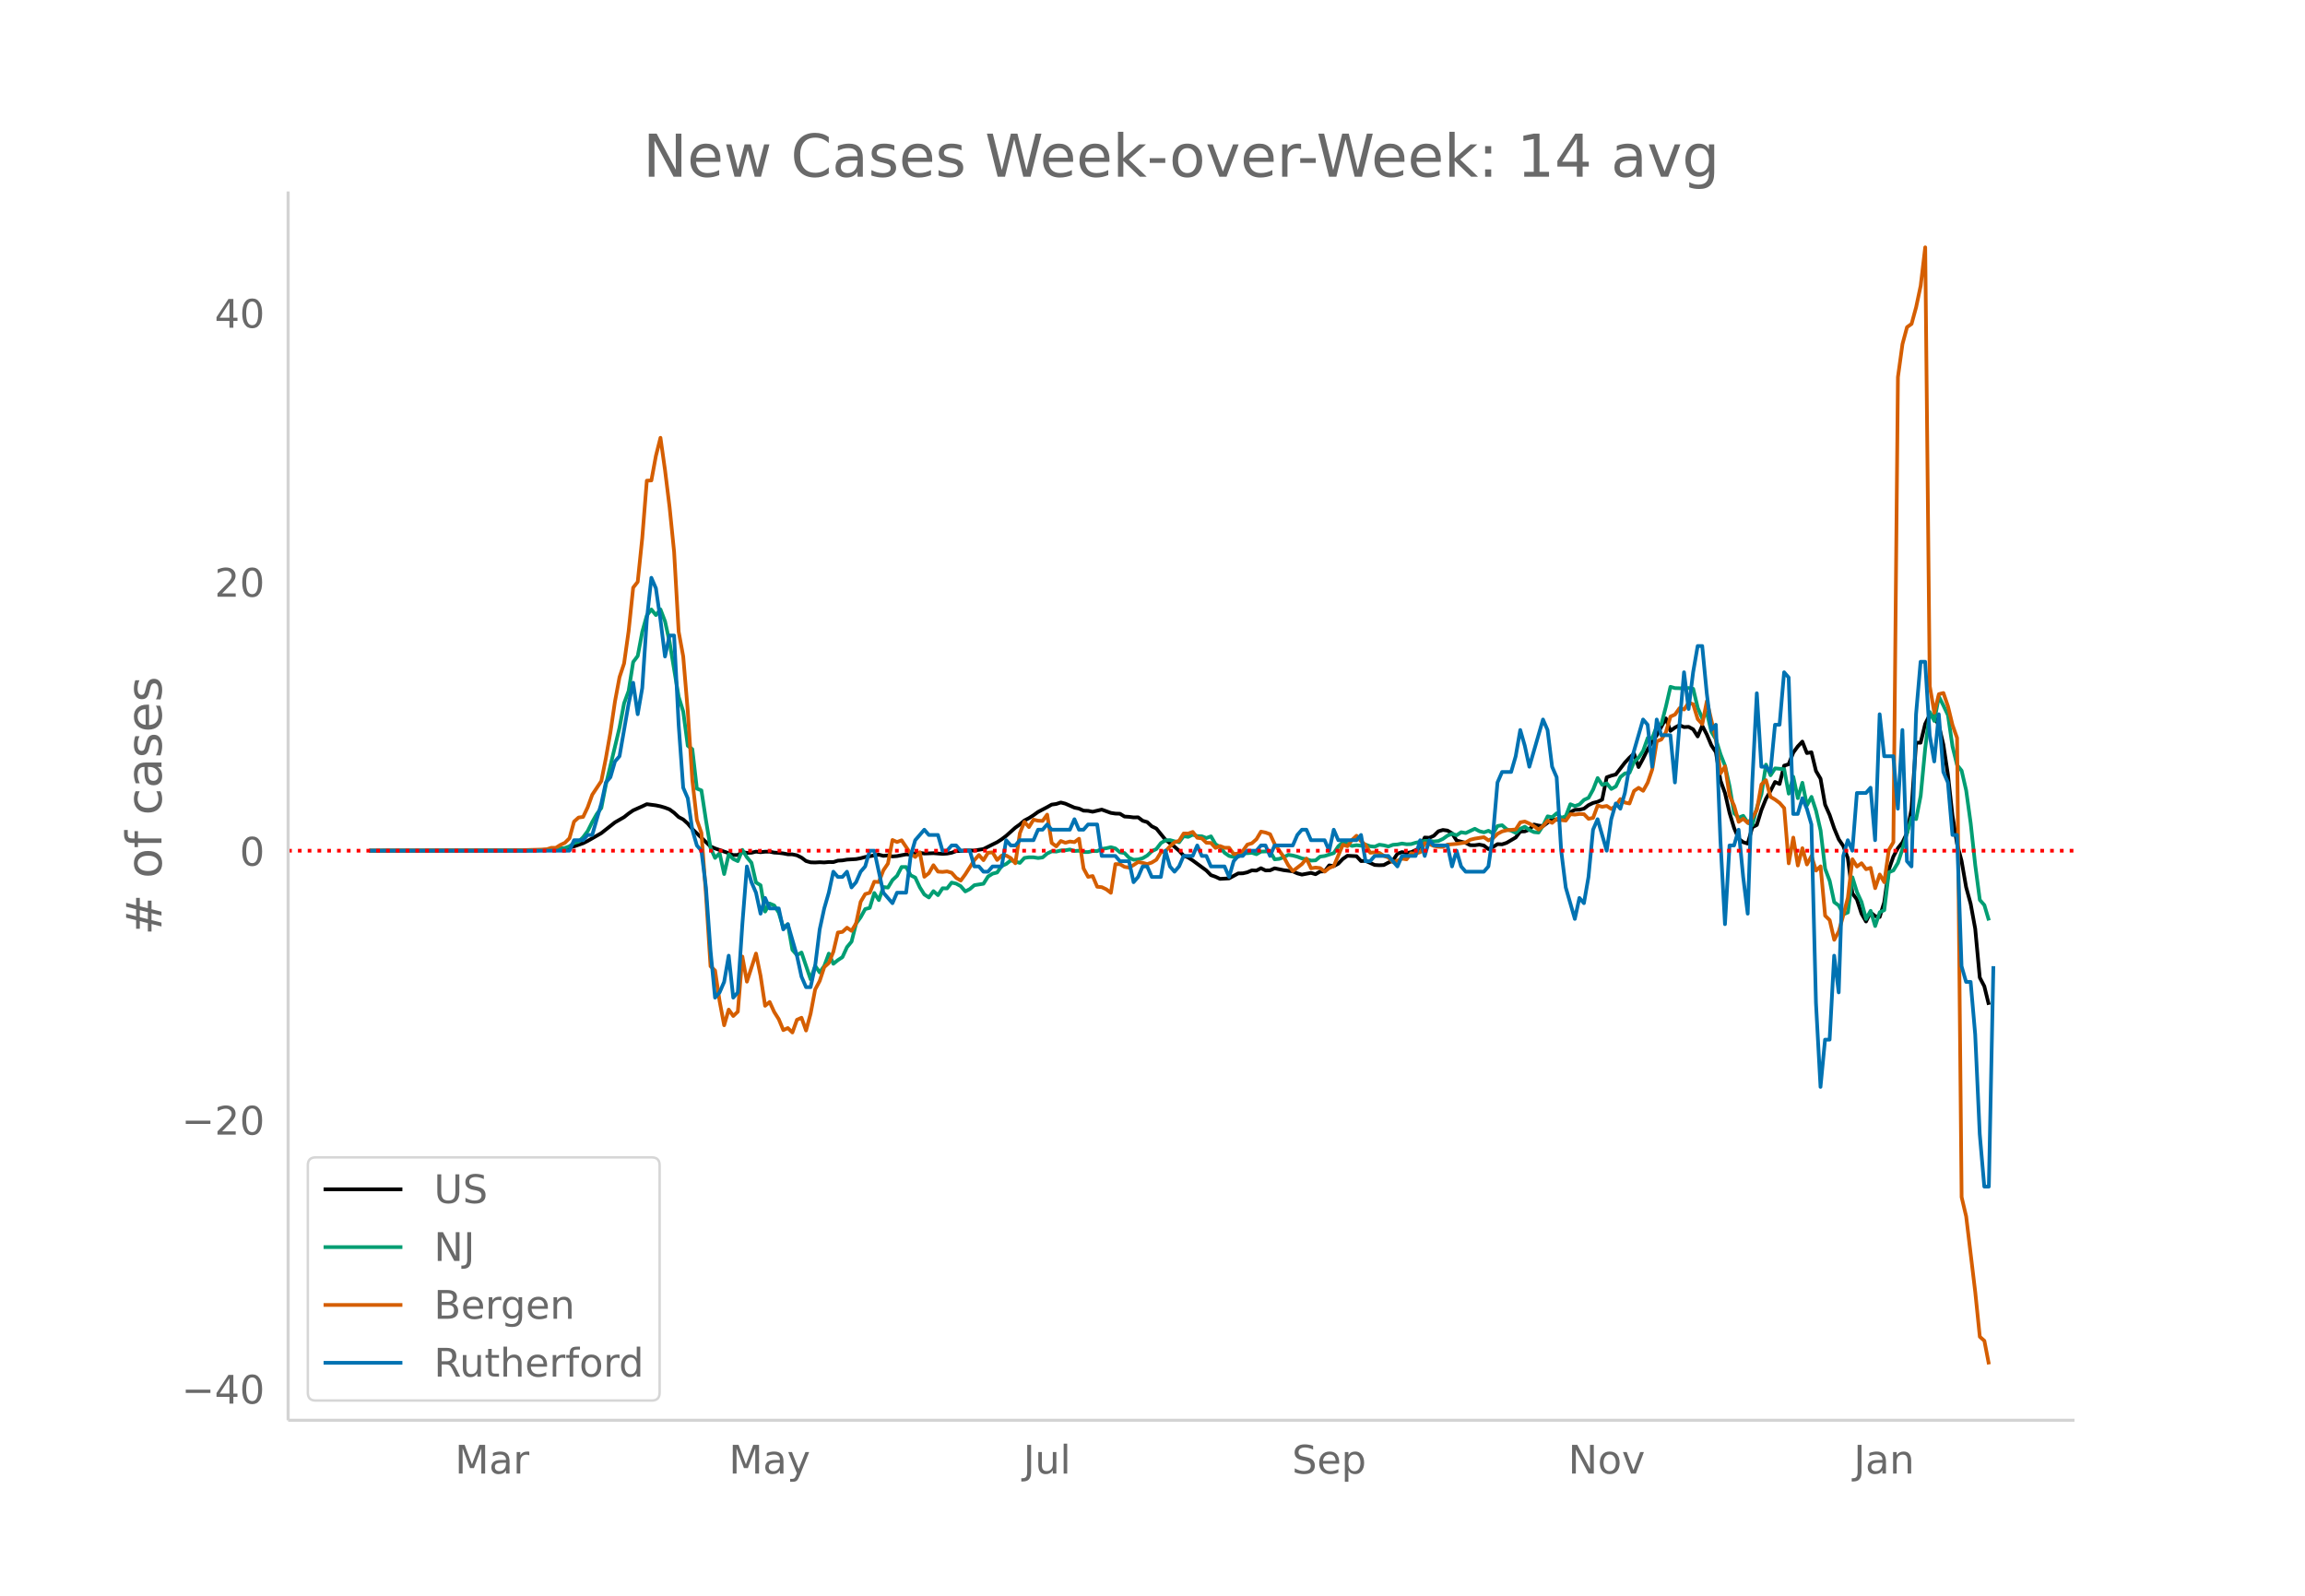 <svg height="864" viewBox="0 0 936 648" width="1248" xmlns="http://www.w3.org/2000/svg" xmlns:xlink="http://www.w3.org/1999/xlink"><defs><style>*{stroke-linecap:butt;stroke-linejoin:round}</style></defs><g id="figure_1"><path d="M0 648h936V0H0z" fill="#fff" id="patch_1"/><g id="axes_1"><path d="M117 576.72h725.4V77.76H117z" fill="none" id="patch_2"/><path clip-path="url(#p92b779ddf2)" d="M149.973 345.443l62.805-.084 7.389-.178 5.541-.32 3.695-.364 1.847-.335 1.847-.46 3.695-1.295 1.847-.926 5.542-3.168 5.541-4.371 3.695-2.127 1.847-1.468 1.847-1.272 3.694-1.652 1.848-.877 3.694.49 1.847.387 1.847.545 1.848.707 1.847 1.36 1.847 1.739 1.847.978 1.848 1.661 1.847 2.218 7.389 7.08 1.847.813 5.541 1.92 1.848.789 1.847-.063 1.847-1.138 1.847.287 1.848-.048 1.847-.451 1.847.233 1.847-.2 1.847-.025 1.848.384 1.847.11 1.847.226 1.847.363 1.847.021 1.848.386 1.847.933 1.847 1.386 1.847.53 1.847.06 1.848-.108 1.847.09 1.847-.173 1.847.035 1.848-.59 1.847-.1 1.847-.318 3.694-.22 1.848-.341 1.847-.504 5.541-.951 1.848.487 1.847-.195 1.847.425 1.847-.144 3.695-.697 1.847.108 1.847-.588 1.847-.144 1.848.283 3.694-.136 3.694.28 1.848-.124 1.847-.335 1.847-.659 1.847-.07 1.847-.199 3.695.023 3.694-.594 3.695-1.862 1.847-.907 1.847-1.202 1.847-1.397 3.695-3.308 1.847-1.326 1.847-1.59 1.847-.965 1.848-1.183 1.847-1.336 3.694-1.937 1.847-1.04 1.848-.254 1.847-.599 1.847.469 3.695 1.625 1.847.38 1.847.846 1.847.066 1.847.373 3.695-.877 3.694 1.344 1.847.283 1.848.053 1.847 1.146 1.847.114 1.847.241 1.847-.04 1.848 1.393 1.847.548 1.847 1.708 1.847.903 3.695 4.534 3.694 2.843 1.847 1.653 1.848 1.978 1.847.755 1.847 1.199 5.542 4.078 1.847 1.885 1.847.658 1.847.861 3.695-.207 3.694-2.016 1.847-.023 1.848-.417 1.847-.795 1.847.095 1.847-.965 1.847.904 1.848-.04 1.847-.831 3.694.77 3.695.465 1.847.828 1.847.503 3.695-.705 1.847.544 1.847-1.086 1.847-.094 1.847-2.41 1.848.306 1.847-1.005 1.847-1.917 1.847-1.29 3.695.18 1.847 1.986 1.847-.098 3.694 1.672 1.848.113 1.847-.081 1.847-.984 1.847-.84 1.848-2.764 1.847-.678 1.847.391 1.847-.35 1.847-.795 1.848-1.093 1.847-4.058 1.847.107 1.847-.824 1.847-1.812 1.848-.548 1.847.248 1.847 1.098 1.847 2.935 3.695.954 1.847.95 1.847.026 1.847-.264 1.848.382 1.847 1.442 1.847-.848 1.847-1.175 1.847.093 1.848-.613 3.694-2.178 1.847-2.419 1.847-.072 1.848-.708 1.847-2.059 1.847.424 1.847.225 3.695-2.8 1.847.218 1.847-.022 1.847-.773 1.848-2.3 1.847-.953 1.847-.035 1.847-.422 1.847-1.422 1.848-.905 1.847-.458 1.847-.887 1.847-9.059 1.847-.666 1.848-.495 3.694-4.8 1.847-2.01 1.848-1.69 1.847 5.493 1.847-3.446 1.847-3.736 1.847-3.047 1.848-2.676 3.694-6.858 1.847 5.09 1.847-1.361 1.848-.968 1.847.78 1.847-.105 1.847 1.003 1.848 2.891 1.847-4.352 1.847 3.555 1.847 4.384 1.847 2.796 1.848 11.477 1.847 5.142 1.847 8.045 1.847 6.125 1.847 4.344 1.848 1.428 1.847.567 1.847-6.611 1.847-.961 1.847-6.025 1.848-4.573 1.847-3.22 1.847-3.636 1.847.82 1.848-7.44 1.847-.572 1.847-4.713 1.847-2.53 1.847-1.955 1.848 4.664 1.847-.335 1.847 7.606 1.847 3.133 1.847 10.536 1.848 4.182 1.847 5.446 1.847 4.43 1.847 2.753 1.848 4.898 1.847 14.317 1.847 2.466 1.847 5.752 1.847 3.215 1.848-3.721 1.847 1.532 1.847.357 1.847-5.985 1.847-13.219 1.848-5.298 1.847-3.443 1.847-2.313 1.847-3.818 1.847-9.867 1.848-26.812 1.847-.029 1.847-7.599 1.847-3.727 1.848.74 1.847 3.629 1.847 7.74 1.847 12.221 1.847 16.544 1.848 11.436 1.847 7.014 1.847 10.67 1.847 6.776 1.847 10.126 1.848 19.817 1.847 3.537 1.847 7.52h0" fill="none" stroke="#000" stroke-linecap="round" stroke-width="1.5" id="line2d_1"/><path clip-path="url(#p92b779ddf2)" d="M149.973 345.443l68.347-.101 3.694-.132 3.694-.171 3.695-.699 1.847-.68 1.847-1.327 1.847-.531 1.848-1.827 1.847-2.482 1.847-3.693 1.847-3.254 1.848-2.451 1.847-9.46 5.541-23.171 1.848-9.877 1.847-5.011 1.847-11.757 1.847-2.446 1.847-9.807 1.848-6.65 1.847-2.424 1.847 2.262 1.847-2.301 1.847 4.844 1.848 8.37 3.694 22.28 1.847 5.96 1.848 13.926 1.847 1.384 1.847 16.017 1.847.72 1.847 12.152 1.848 11.155 1.847 4.115 1.847-1.915 1.847 8.455 1.847-7.95 1.848 1.836 1.847.874 1.847-4.567 1.847 3.004 1.848 2.213 1.847 8.024 1.847 1.12 1.847 10.685 1.847-3.258 1.848.773 1.847 2.924 1.847 6.127 1.847-1.419 1.847 10.418 1.848 2.09 1.847-1.019 3.694 10.879 1.847-5.463 1.848 2.661 1.847-2.613 1.847-5.024 1.847 4.124 1.848-1.48 1.847-1.221 1.847-4.045 1.847-2.245 1.847-7.343 1.848-2.556 1.847-3.324 1.847-.475 1.847-6.051 1.847 2.89 1.848-5.302 1.847.22 1.847-3.057 1.847-1.726 1.847-3.588 1.848.013 1.847 3.365 1.847.926 1.847 3.944 1.848 2.93 1.847 1.203 1.847-2.57 1.847 1.626 1.847-2.794 1.848.062 1.847-2.363 1.847.43 1.847 1.028 1.847 2.126 1.848-.962 1.847-1.572 3.694-.584 1.848-2.925 1.847-1.164 1.847-.479 1.847-2.64 1.847-.83 1.848-1.458 3.694 1.028 1.847-2.011 1.847-.273 1.848.018 1.847.303 1.847-.246 1.847-1.594 1.847-.887 1.848.092 1.847-.452 1.847-.07 1.847-.313 1.848.607 1.847-.119 1.847.531 1.847.022 1.847-.43 1.848.044 1.847-.9 1.847-.273 1.847-.417 1.847.51 1.848 1.563 1.847.303 1.847 1.915 1.847.808 1.847-.132 1.848-.5 1.847-1.09 1.847-1.752 1.847-.887 1.848-2.416 1.847-1.102 1.847-.105 1.847.513 1.847.365 1.848-2.481 1.847.303 1.847-.892 1.847.558 1.847.088 1.848.711 1.847-.69 1.847 3.194 1.847 1.146 1.848 2.358 1.847 1.278 1.847.378 1.847-.092 1.847-1.516 1.848.106 1.847-.176 1.847.589 1.847-1.072 3.695-.136 1.847 3.285 1.847-.198 1.847-.663 1.847-.98 1.848.286 1.847.492 1.847.694 1.847.312 1.848.558 1.847-.097 1.847-1.528 1.847-.237 3.695-1.186 1.847-2.763 1.847-1.638 1.847.637 1.847.856 1.848-.298 1.847.206 1.847-.435 1.847.66 1.847.188 1.848-.817 1.847.26 1.847.465 1.847-.685 1.848-.14 1.847-.374 1.847.294 1.847-.066 1.847-.562 3.695-.755 1.847-.01 1.847.269 1.847-.198 1.848-.874 1.847-1.309 1.847-.773 1.847.615 1.848-1.22 1.847.324 3.694-1.73 1.847.984 1.848.47 1.847-.65 1.847 1.084 1.847-3.021 1.847-.303 1.848 1.642 1.847.55 1.847.922 1.847-1.687 1.847-.83 1.848 1.34 1.847.852 1.847.184 1.847-2.82 1.848-3.768 1.847.347 1.847-1.59 1.847 1.893 1.847-.746 1.848-4.818 1.847.742 1.847-.659 1.847-1.849 1.847-.847 1.848-3.347 1.847-4.681 1.847 2.762 1.847-.597 1.847 2.275 1.848-1.028 1.847-3.803 1.847-1.485 1.847-.259 1.848-4.422 1.847-1.718 1.847-2.784 1.847-5.2 1.847.097 1.848-4.967 1.847-.738 1.847-7.137 1.847-8.032 1.847.522 3.695.106 1.847-.14 1.847.315 1.848 7.76 1.847 4.256 1.847-2.406 1.847 7.878 1.847 3.057 1.848 6.021 1.847 4.74 1.847 8.308 1.847 10.936 1.847 1.783 1.848-.755 1.847 2.749 1.847 1.05 1.847-7.146 1.847-5.428 1.848-12.007 1.847 4.321 1.847-2.81 3.695.338 1.847 9.938 1.847-6.86 1.847 8.692 1.847-6.259 1.848 9.18 1.847-3.457 1.847 5.643 1.847 7.989 1.847 15.578 1.848 4.888 1.847 8.665 1.847 1.366 1.847 3.588 1.848-.769 1.847-14.278 1.847 6.008 1.847 4.019 1.847 6.908 1.848-3.333 1.847 6.192 1.847-5.582 1.847-.891 1.847-15.358 1.848-.76 1.847-3.057 1.847-5.705 3.694-12.644 1.848.567 1.847-9.469 1.847-19.298 1.847-14.708 1.848 3.623 1.847-9.903 1.847 3.64 1.847 3.923 1.847 12.718 1.848 7.497 1.847 2.31 1.847 8.006 1.847 13.44 1.847 16.996 1.848 14.053 1.847 2.109 1.847 6.227h0" fill="none" stroke="#009e73" stroke-linecap="round" stroke-width="1.5" id="line2d_2"/><path clip-path="url(#p92b779ddf2)" d="M149.973 345.443l57.263-.084 12.93-.377 1.848-.125 1.847-.586h1.847l1.848-1.172 1.847-.878 1.847-1.842 1.847-6.737 1.847-1.674 1.848-.25 1.847-3.892 1.847-5.105 3.695-5.566 1.847-9.29 1.847-10.502 1.847-12.512 1.847-9.875 1.848-5.566 1.847-13.14 1.847-17.658 1.847-2.343 1.847-17.868 1.848-23.224 1.847-.084 1.847-10 1.847-7.323 1.847 13.097 1.848 15.022 1.847 18.245 1.847 32.346 1.847 10.085 1.848 22.094 1.847 28.12 1.847 16.152 1.847 5.272 1.847 25.066 1.848 29.082 1.847 1.757 1.847 12.47 1.847 9.75 1.847-6.36 1.848 2.594 1.847-1.757 1.847-22.388 1.847 10.21 3.695-11.423 1.847 9.038 1.847 12.177 1.847-1.548 1.848 4.059 1.847 2.93 1.847 4.435 1.847-.837 1.847 1.8 1.848-5.148 1.847-.837 1.847 5.19 1.847-6.822 1.847-9.833 1.848-3.473 1.847-5.608 1.847-1.673 1.847-4.561 1.848-7.825 1.847-.252 1.847-1.715 1.847 1.297 1.847-3.013 1.848-8.787 1.847-3.139 1.847-.544 1.847-4.477 1.847.125 1.848-4.77 1.847-2.72 1.847-9.582 1.847.837 1.847-.712 3.695 5.482 1.847 1.297 1.847-1.925 1.848 9.96 1.847-1.465 1.847-3.222 1.847 2.594 1.847.126 1.848-.21 1.847.544 1.847 2.093 1.847 1.088 1.847-2.511 3.695-5.817 1.847-2.05 1.847 2.092 1.848-3.013 1.847-.167 1.847 3.097 1.847-1.758 1.847-.042 1.848 1.046 1.847 2.093 1.847-12.22 1.847-4.602 1.847 2.134 1.848-3.013 1.847.419 1.847.083 1.847-2.552 1.847 11.507 1.848 1.381 1.847-2.176 1.847.712 1.847-.503 1.848.251 1.847-1.38 1.847 12.093 1.847 3.39 1.847-.336 1.848 4.352 1.847.168 1.847.878 1.847 1.423 1.847-11.675 1.848.042 1.847 1.088 1.847.293 1.847-1.046 1.847-1.213 1.848.334 1.847.502 1.847-.627 1.847-1.13 1.848-3.013 1.847-.418 1.847-2.009 1.847-1.674 1.847-.586 1.848-2.97 1.847.041 1.847-.67 1.847 2.386 1.847.251 1.848 1.758 1.847.083 1.847 2.009 1.847-.753 1.848.71h1.847l1.847 2.553 1.847-.25 1.847-1.005 1.848-2.594 1.847-.544 1.847-1.632 1.847-3.097 1.847.377 1.848.67 1.847 4.017 3.694 5.23 1.847 3.39 1.848 2.343 3.694-2.846 1.847-2.217 1.848 3.933 1.847-.293 1.847.21 1.847 1.422 1.847-1.464 1.848-.796 3.694-8.661 1.847.627 1.847-2.552 1.848-1.716 1.847 2.26 1.847 1.506 1.847 3.138 1.847-.167 1.848.21 1.847 1.213 1.847.67 1.847 1.924 1.848-.627 1.847-.837 1.847.293 1.847-2.47 1.847.168 1.848-.628 1.847-3.64 1.847.377 1.847.753 1.847.334 1.848.042 1.847-.92 3.694-.293 3.695-.586 1.847-1.088 1.847-.46 3.695-.586 1.847 1.297 1.847-.879 1.847-1.799 1.847-.962 1.848-.46 3.694-.335 1.847-2.888 1.847-.335 1.848.837 1.847 1.046 1.847 1.381 1.847-1.422 1.848-2.176 1.847.878 1.847-1.632 1.847.503 1.847.209 1.848-2.595 1.847.168 1.847-.251 1.847.083 1.847 1.883 1.848-.418 1.847-4.98 1.847.503 1.847-.335 1.847 1.213 1.848-1.255 1.847-2.762 1.847 1.423 1.847.377 1.848-5.106 1.847-1.255 1.847 1.214 1.847-3.306 1.847-5.398 1.848-11.382 1.847-.753 1.847-2.971 1.847-6.319 1.847-.837 1.848-2.594 1.847.544 1.847-2.762 1.847.628 1.848 6.067 1.847 2.009 1.847-9.332 3.694 15.567 1.848 13.767 1.847-2.846 1.847 11.968 1.847 4.017 1.847 6.528 1.848-1.255 1.847 1.715 1.847-2.092 1.847-3.264 1.847-10.294 1.848-1.715 1.847 6.778 1.847 1.088 1.847 1.381 1.848 2.093 1.847 22.429 1.847-10.462 1.847 11.34 1.847-7.03 1.848 6.612 1.847-3.431 1.847 5.9 1.847-1.716 1.847 20.044 1.848 1.8 1.847 7.992 1.847-3.39 1.847-6.611 1.848-7.072 1.847-15.65 1.847 2.97 1.847-1.338 1.847 2.427 1.848-.544 1.847 8.243 1.847-5.565 1.847 3.138 1.847-13.097 1.848-3.139 1.847-188.846 1.847-13.433 1.847-6.862 1.847-1.34 1.848-6.778 1.847-8.704 1.847-15.608 1.847 178.176 1.848 10.796 1.847-7.532 1.847-.46 1.847 5.398 1.847 7.616 1.848 5.23 1.847 186.462 1.847 7.825 3.694 30.797 1.848 18.078 1.847 1.631 1.847 9.583h0" fill="none" stroke="#d55e00" stroke-linecap="round" stroke-width="1.5" id="line2d_3"/><path clip-path="url(#p92b779ddf2)" d="M149.973 345.443h81.277l1.847-4.263h3.695l1.847-2.131h1.847l3.695-12.788 1.847-8.524 1.847-2.132 1.847-6.393 1.847-2.132 3.695-21.312 1.847-8.525 1.847 12.787 1.847-10.656 1.848-27.706 1.847-17.05 1.847 4.263 1.847 12.787 1.847 14.919 1.848-8.525h1.847l1.847 36.23 1.847 25.576 1.848 4.262 1.847 12.788 1.847 6.393 1.847 2.132 1.847 14.918 1.848 25.575 1.847 19.181 1.847-2.131 1.847-4.263 1.847-10.656 1.848 17.05 1.847-2.131 1.847-27.706 1.847-23.444 1.848 6.394 1.847 4.262 1.847 8.525 1.847-6.393 1.847 4.262h3.695l1.847 8.525 1.847-2.131 3.695 12.787 1.847 8.525 1.847 4.263h1.847L331 392.33l1.848-14.919 1.847-8.525 1.847-6.394 1.847-8.524 1.848 2.13h1.847l1.847-2.13 1.847 6.393 1.847-2.131 1.848-4.262 1.847-2.132 1.847-6.393h1.847l3.695 17.05 3.694 4.262 1.847-4.263h3.695l1.847-14.918 1.847-6.394 3.695-4.262 1.847 2.13h3.694l1.847 6.395h1.848l1.847-2.132h1.847l1.847 2.132h3.695l1.847 6.393h1.847l1.847 2.132h1.848l1.847-2.132h3.694l1.847-10.656 1.848 2.131h1.847l1.847-2.13h5.542l1.847-4.263h1.847l1.847-2.132 1.847 2.132h7.39l1.847-4.263 1.847 4.263h1.847l1.847-2.132h3.695l1.847 12.788h5.541l1.848 2.131h3.694l1.847 8.525 1.847-2.131 1.848-4.263h1.847l1.847 4.263h3.695l1.847-10.656 1.847 6.393 1.847 2.132 1.847-2.132 1.848-4.262h3.694l1.847-4.263 1.847 4.263h1.848l1.847 4.262h5.542l1.847 4.263 1.847-6.394 1.847-2.131h1.847l1.848-2.131h3.694l1.847-2.132h1.847l1.848 4.263 1.847-4.263h7.389l1.847-4.262 1.847-2.131h1.847l1.848 4.262h5.541l1.847 4.263 1.848-8.525 1.847 4.262h7.389l1.847-2.131 1.847 10.656h1.847l1.847-2.131h5.542l3.695 4.262 1.847-4.262h5.541l1.848-6.394 1.847 6.394 1.847-6.394 1.847 2.131h5.542l1.847 8.525 1.847-6.393 1.848 6.393 1.847 2.132h7.389l1.847-2.132 1.847-12.787 1.847-21.312 1.847-4.263h3.695l1.847-6.394 1.847-10.656 1.847 6.394 1.848 8.525 5.541-19.181 1.848 4.262 1.847 14.919 1.847 4.262 1.847 29.838 1.847 14.918 3.695 12.788 1.847-8.525 1.847 2.13 1.847-10.655 1.848-19.181 1.847-4.263 3.694 12.788 1.847-12.788 1.848-6.394 1.847 2.132 1.847-6.394 1.847-10.656 5.542-19.181 1.847 2.13 1.847 17.05 1.848-19.18 1.847 6.393h3.694l1.847 19.182 1.848-23.444 1.847-21.312 1.847 14.918 1.847-14.918 1.848-10.657h1.847l1.847 19.182 1.847 14.918 1.847-2.131 1.848 46.887 1.847 34.1 1.847-31.969h1.847l1.847-6.393 1.848 19.18 1.847 14.92 1.847-53.281 1.847-36.231 1.847 29.837h1.848l1.847 2.131 1.847-19.181h1.847l1.848-21.312 1.847 2.13 1.847 55.413h1.847l1.847-6.394 1.848 4.263 1.847 6.393 1.847 72.462 1.847 34.1 1.847-19.18h1.848l1.847-34.1 1.847 14.918 1.847-55.412 1.848-6.394 1.847 4.263 1.847-23.444h3.694l1.848-2.131 1.847 21.312 1.847-51.15 1.847 17.05h3.695l1.847 21.313 1.847-31.969 1.847 53.281 1.847 2.131 1.848-61.806 1.847-21.312h1.847l1.847 29.837 1.848 10.657 1.847-19.182 1.847 23.444 1.847 4.263 1.847 21.312h1.848l1.847 53.28 1.847 6.394h1.847l1.847 21.313 1.848 40.493 1.847 21.313h1.847l1.847-89.512h0" fill="none" stroke="#0072b2" stroke-linecap="round" stroke-width="1.5" id="line2d_4"/><path clip-path="url(#p92b779ddf2)" d="M117 345.443h725.4" fill="none" stroke="red" stroke-dasharray="1.5,2.475" stroke-width="1.5" id="line2d_5"/><path d="M117 576.72V77.76" fill="none" stroke="#d3d3d3" stroke-linecap="square" stroke-width="1.25" id="patch_3"/><path d="M117 576.72h725.4" fill="none" stroke="#d3d3d3" stroke-linecap="square" stroke-width="1.25" id="patch_4"/><g id="matplotlib.axis_1"><g id="xtick_1"><g transform="matrix(.16 0 0 -.16 184.754 598.378)" fill="#696969" id="text_1"><defs><path d="M9.813 72.906h14.703l18.593-49.61 18.703 49.61h14.704V0H66.89v64.016l-18.797-50h-9.907l-18.796 50V0H9.813z" id="DejaVuSans-77"/><path d="M34.281 27.484q-10.89 0-15.093-2.484-4.204-2.484-4.204-8.5 0-4.781 3.157-7.594 3.156-2.797 8.562-2.797 7.485 0 12 5.297 4.516 5.297 4.516 14.078v2zm17.922 3.72V0H43.22v8.297Q40.14 3.328 35.547.953q-4.594-2.375-11.234-2.375-8.391 0-13.36 4.719Q6 8.016 6 15.922q0 9.219 6.172 13.906 6.187 4.688 18.437 4.688h12.61v.89q0 6.203-4.078 9.594-4.078 3.39-11.453 3.39-4.688 0-9.141-1.124-4.438-1.125-8.531-3.375v8.312q4.921 1.906 9.562 2.844 4.64.953 9.031.953 11.875 0 17.735-6.156 5.86-6.14 5.86-18.64z" id="DejaVuSans-97"/><path d="M41.11 46.297q-1.516.875-3.297 1.281Q36.03 48 33.89 48q-7.625 0-11.703-4.953-4.079-4.953-4.079-14.234V0H9.08v54.688h9.03v-8.5q2.844 4.984 7.375 7.39Q30.031 56 36.531 56q.922 0 2.047-.125 1.125-.11 2.484-.36z" id="DejaVuSans-114"/></defs><use xlink:href="#DejaVuSans-77"/><use x="86.279" xlink:href="#DejaVuSans-97"/><use x="147.559" xlink:href="#DejaVuSans-114"/></g></g><g id="xtick_2"><g transform="matrix(.16 0 0 -.16 295.987 598.378)" fill="#696969" id="text_2"><defs><path d="M32.172-5.078q-3.797-9.766-7.422-12.735-3.61-2.984-9.656-2.984H7.906v7.516h5.282q3.703 0 5.75 1.765Q21-9.766 23.483-3.219l1.61 4.094-22.11 53.813H12.5l17.094-42.766 17.093 42.766h9.516z" id="DejaVuSans-121"/></defs><use xlink:href="#DejaVuSans-77"/><use x="86.279" xlink:href="#DejaVuSans-97"/><use x="147.559" xlink:href="#DejaVuSans-121"/></g></g><g id="xtick_3"><g transform="matrix(.16 0 0 -.16 415.555 598.378)" fill="#696969" id="text_3"><defs><path d="M9.813 72.906h9.859V5.078q0-13.187-5-19.14-5-5.954-16.094-5.954h-3.75v8.297h3.078q6.531 0 9.219 3.672Q9.813-4.39 9.813 5.078z" id="DejaVuSans-74"/><path d="M8.5 21.578v33.11h8.984V21.922q0-7.766 3.016-11.656 3.031-3.875 9.094-3.875 7.265 0 11.484 4.64 4.234 4.64 4.234 12.656v31h8.985V0h-8.984v8.406Q42.047 3.422 37.718 1q-4.313-2.422-10.032-2.422-9.421 0-14.312 5.86Q8.5 10.296 8.5 21.578zM31.11 56z" id="DejaVuSans-117"/><path d="M9.422 75.984h8.984V0H9.422z" id="DejaVuSans-108"/></defs><use xlink:href="#DejaVuSans-74"/><use x="29.492" xlink:href="#DejaVuSans-117"/><use x="92.871" xlink:href="#DejaVuSans-108"/></g></g><g id="xtick_4"><g transform="matrix(.16 0 0 -.16 524.654 598.378)" fill="#696969" id="text_4"><defs><path d="M53.516 70.516V60.89q-5.61 2.687-10.594 4-4.984 1.328-9.625 1.328-8.047 0-12.422-3.125t-4.375-8.89q0-4.845 2.906-7.313 2.907-2.453 11.016-3.97l5.953-1.218q11.031-2.11 16.281-7.406 5.25-5.297 5.25-14.172 0-10.61-7.11-16.078-7.093-5.469-20.812-5.469-5.172 0-11.015 1.172Q13.14.922 6.89 3.219v10.156q6-3.36 11.765-5.078 5.766-1.703 11.328-1.703 8.438 0 13.032 3.312 4.593 3.328 4.593 9.485 0 5.359-3.297 8.39-3.296 3.032-10.812 4.547L27.484 33.5q-11.03 2.188-15.968 6.875-4.922 4.688-4.922 13.047 0 9.672 6.812 15.234 6.813 5.563 18.766 5.563 5.14 0 10.453-.938 5.328-.922 10.89-2.765z" id="DejaVuSans-83"/><path d="M56.203 29.594v-4.39H14.891q.593-9.282 5.593-14.142 5-4.859 13.938-4.859 5.172 0 10.031 1.266 4.86 1.265 9.656 3.812v-8.5Q49.266.734 44.187-.344 39.11-1.422 33.892-1.422q-13.094 0-20.735 7.61-7.64 7.625-7.64 20.625 0 13.421 7.25 21.296Q20.016 56 32.328 56q11.031 0 17.453-7.11 6.422-7.093 6.422-19.296zm-8.984 2.64q-.094 7.36-4.125 11.75-4.032 4.407-10.672 4.407-7.516 0-12.031-4.25-4.516-4.25-5.203-11.97z" id="DejaVuSans-101"/><path d="M18.11 8.203v-29H9.077v75.484h9.031v-8.296q2.844 4.875 7.157 7.234Q29.594 56 35.594 56q9.968 0 16.187-7.906 6.235-7.907 6.235-20.797T51.78 6.484q-6.218-7.906-16.187-7.906-6 0-10.328 2.375-4.313 2.375-7.157 7.25zm30.578 19.094q0 9.906-4.079 15.547-4.078 5.64-11.203 5.64-7.14 0-11.218-5.64-4.079-5.64-4.079-15.547 0-9.906 4.078-15.547 4.079-5.64 11.22-5.64 7.124 0 11.202 5.64t4.078 15.547z" id="DejaVuSans-112"/></defs><use xlink:href="#DejaVuSans-83"/><use x="63.477" xlink:href="#DejaVuSans-101"/><use x="125" xlink:href="#DejaVuSans-112"/></g></g><g id="xtick_5"><g transform="matrix(.16 0 0 -.16 636.8 598.378)" fill="#696969" id="text_5"><defs><path d="M9.813 72.906h13.28l32.329-60.984v60.984h9.562V0h-13.28L19.39 60.984V0H9.813z" id="DejaVuSans-78"/><path d="M30.61 48.39q-7.22 0-11.422-5.64-4.204-5.64-4.204-15.453 0-9.813 4.172-15.453 4.188-5.64 11.453-5.64 7.188 0 11.375 5.655 4.203 5.672 4.203 15.438 0 9.719-4.203 15.406-4.187 5.688-11.375 5.688zm0 7.61q11.718 0 18.406-7.625 6.703-7.61 6.703-21.078 0-13.422-6.703-21.078-6.688-7.64-18.407-7.64-11.765 0-18.437 7.64-6.656 7.656-6.656 21.078 0 13.469 6.656 21.078Q18.844 56 30.609 56z" id="DejaVuSans-111"/><path d="M2.984 54.688H12.5L29.594 8.797l17.093 45.89h9.516L35.687 0H23.485z" id="DejaVuSans-118"/></defs><use xlink:href="#DejaVuSans-78"/><use x="74.805" xlink:href="#DejaVuSans-111"/><use x="135.986" xlink:href="#DejaVuSans-118"/></g></g><g id="xtick_6"><g transform="matrix(.16 0 0 -.16 752.762 598.378)" fill="#696969" id="text_6"><defs><path d="M54.89 33.016V0h-8.984v32.719q0 7.765-3.031 11.61-3.031 3.858-9.078 3.858-7.281 0-11.484-4.64-4.204-4.625-4.204-12.64V0H9.08v54.688h9.03v-8.5q3.235 4.937 7.594 7.374Q30.078 56 35.797 56q9.422 0 14.25-5.828 4.844-5.828 4.844-17.156z" id="DejaVuSans-110"/></defs><use xlink:href="#DejaVuSans-74"/><use x="29.492" xlink:href="#DejaVuSans-97"/><use x="90.771" xlink:href="#DejaVuSans-110"/></g></g></g><g id="matplotlib.axis_2"><g id="ytick_1"><g transform="matrix(.16 0 0 -.16 73.733 569.966)" fill="#696969" id="text_7"><defs><path d="M10.594 35.5h62.593v-8.297H10.594z" id="DejaVuSans-8722"/><path d="M37.797 64.313L12.89 25.39h24.906zm-2.594 8.593H47.61V25.391h10.407v-8.203H47.609V0h-9.812v17.188H4.89v9.515z" id="DejaVuSans-52"/><path d="M31.781 66.406q-7.61 0-11.453-7.5Q16.5 51.422 16.5 36.375q0-14.984 3.828-22.484 3.844-7.5 11.453-7.5 7.672 0 11.5 7.5 3.844 7.5 3.844 22.484 0 15.047-3.844 22.531-3.828 7.5-11.5 7.5zm0 7.813q12.266 0 18.735-9.703 6.468-9.688 6.468-28.141 0-18.406-6.468-28.11-6.47-9.687-18.735-9.687-12.25 0-18.718 9.688-6.47 9.703-6.47 28.109 0 18.453 6.47 28.14Q19.53 74.22 31.78 74.22z" id="DejaVuSans-48"/></defs><use xlink:href="#DejaVuSans-8722"/><use x="83.789" xlink:href="#DejaVuSans-52"/><use x="147.412" xlink:href="#DejaVuSans-48"/></g></g><g id="ytick_2"><g transform="matrix(.16 0 0 -.16 73.733 460.744)" fill="#696969" id="text_8"><defs><path d="M19.188 8.297h34.421V0H7.33v8.297q5.609 5.812 15.296 15.594 9.703 9.797 12.188 12.64 4.734 5.313 6.609 9 1.89 3.688 1.89 7.25 0 5.813-4.078 9.469-4.078 3.672-10.625 3.672-4.64 0-9.797-1.61-5.14-1.609-11-4.89v9.969Q13.767 71.78 18.938 73q5.188 1.219 9.485 1.219 11.328 0 18.062-5.672 6.735-5.656 6.735-15.125 0-4.5-1.688-8.531-1.672-4.016-6.125-9.485-1.218-1.422-7.765-8.187-6.532-6.766-18.453-18.922z" id="DejaVuSans-50"/></defs><use xlink:href="#DejaVuSans-8722"/><use x="83.789" xlink:href="#DejaVuSans-50"/><use x="147.412" xlink:href="#DejaVuSans-48"/></g></g><g id="ytick_3"><use xlink:href="#DejaVuSans-48" transform="matrix(.16 0 0 -.16 97.32 351.521)" fill="#696969" id="text_9"/></g><g id="ytick_4"><g transform="matrix(.16 0 0 -.16 87.14 242.299)" fill="#696969" id="text_10"><use xlink:href="#DejaVuSans-50"/><use x="63.623" xlink:href="#DejaVuSans-48"/></g></g><g id="ytick_5"><g transform="matrix(.16 0 0 -.16 87.14 133.076)" fill="#696969" id="text_11"><use xlink:href="#DejaVuSans-52"/><use x="63.623" xlink:href="#DejaVuSans-48"/></g></g><g transform="matrix(0 -.2 -.2 0 65.573 379.813)" fill="#696969" id="text_12"><defs><path d="M51.125 44H36.922l-4.11-16.313h14.313zm-7.328 27.781l-5.078-20.265h14.265L58.11 71.78h7.813L60.89 51.516h15.234V44h-17.14l-4-16.313h15.53V20.22H53.079L48 0h-7.813l5.032 20.219H30.906L25.875 0h-7.86l5.079 20.219H7.719v7.468h17.187L29 44H13.281v7.516h17.625l4.985 20.265z" id="DejaVuSans-35"/><path d="M37.11 75.984V68.5h-8.594q-4.828 0-6.72-1.953-1.874-1.953-1.874-7.031v-4.828h14.797v-6.985H19.922V0H10.89v47.703H2.297v6.984h8.594V58.5q0 9.125 4.25 13.297 4.25 4.187 13.468 4.187z" id="DejaVuSans-102"/><path d="M48.781 52.594v-8.407q-3.812 2.11-7.64 3.157-3.828 1.047-7.735 1.047-8.75 0-13.593-5.547-4.829-5.532-4.829-15.547 0-10.016 4.829-15.563 4.843-5.53 13.593-5.53 3.907 0 7.735 1.046 3.828 1.047 7.64 3.156V2.094Q45.016.344 40.984-.531q-4.015-.89-8.562-.89-12.36 0-19.64 7.765-7.266 7.765-7.266 20.953 0 13.375 7.343 21.031Q20.22 56 33.016 56q4.14 0 8.093-.86 3.953-.843 7.672-2.546z" id="DejaVuSans-99"/><path d="M44.281 53.078v-8.5q-3.797 1.953-7.906 2.922-4.094.984-8.5.984-6.688 0-10.031-2.047-3.344-2.046-3.344-6.156 0-3.125 2.39-4.906 2.391-1.781 9.626-3.39l3.078-.688q9.562-2.047 13.593-5.781 4.032-3.735 4.032-10.422 0-7.625-6.032-12.078-6.03-4.438-16.578-4.438-4.39 0-9.156.86Q10.688.296 5.422 2v9.281q4.984-2.594 9.812-3.89 4.829-1.282 9.579-1.282 6.343 0 9.75 2.172 3.421 2.172 3.421 6.125 0 3.656-2.468 5.61-2.453 1.953-10.813 3.765l-3.125.735q-8.344 1.75-12.062 5.39-3.704 3.64-3.704 9.985 0 7.718 5.47 11.906Q16.75 56 26.811 56q4.97 0 9.36-.734 4.406-.72 8.11-2.188z" id="DejaVuSans-115"/></defs><use xlink:href="#DejaVuSans-35"/><use x="83.789" xlink:href="#DejaVuSans-32"/><use x="115.576" xlink:href="#DejaVuSans-111"/><use x="176.758" xlink:href="#DejaVuSans-102"/><use x="211.963" xlink:href="#DejaVuSans-32"/><use x="243.75" xlink:href="#DejaVuSans-99"/><use x="298.73" xlink:href="#DejaVuSans-97"/><use x="360.01" xlink:href="#DejaVuSans-115"/><use x="412.109" xlink:href="#DejaVuSans-101"/><use x="473.633" xlink:href="#DejaVuSans-115"/></g></g><g transform="matrix(.24 0 0 -.24 261.11 71.76)" fill="#696969" id="text_13"><defs><path d="M4.203 54.688h8.985l11.234-42.672 11.172 42.672h10.593l11.235-42.672 11.187 42.672h8.985L63.28 0H52.688L40.922 44.828 29.109 0H18.5z" id="DejaVuSans-119"/><path d="M64.406 67.281v-10.39q-4.984 4.64-10.625 6.922-5.64 2.296-11.984 2.296-12.5 0-19.14-7.64-6.641-7.64-6.641-22.094 0-14.406 6.64-22.047 6.64-7.64 19.14-7.64 6.345 0 11.985 2.296 5.64 2.297 10.625 6.938V5.609Q59.234 2.094 53.437.33q-5.78-1.75-12.218-1.75-16.563 0-26.094 10.124-9.516 10.14-9.516 27.672 0 17.578 9.516 27.703 9.531 10.14 26.094 10.14 6.531 0 12.312-1.734 5.797-1.734 10.875-5.203z" id="DejaVuSans-67"/><path d="M3.328 72.906h9.953L28.61 11.281l15.282 61.625h11.093l15.328-61.625 15.282 61.625h10.015L77.297 0H64.89L49.516 63.281 33.984 0H21.578z" id="DejaVuSans-87"/><path d="M9.078 75.984h9.031V31.11l26.813 23.578H56.39l-29-25.578L57.625 0H45.906L18.11 26.703V0H9.08z" id="DejaVuSans-107"/><path d="M4.89 31.39h26.313v-8H4.891z" id="DejaVuSans-45"/><path d="M11.719 12.406h10.297V0H11.719zm0 39.297h10.297v-12.39H11.719z" id="DejaVuSans-58"/><path d="M12.406 8.297h16.11v55.625l-17.532-3.516v8.985l17.438 3.515h9.86V8.296H54.39V0H12.406z" id="DejaVuSans-49"/><path d="M45.406 27.984q0 9.766-4.031 15.125-4.016 5.375-11.297 5.375-7.219 0-11.25-5.375-4.031-5.359-4.031-15.125 0-9.718 4.031-15.093t11.25-5.375q7.281 0 11.297 5.375 4.031 5.375 4.031 15.093zm8.985-21.203q0-13.953-6.203-20.765Q42-20.797 29.203-20.797q-4.734 0-8.937.703-4.203.703-8.157 2.172v8.735q3.954-2.141 7.813-3.157 3.86-1.031 7.86-1.031 8.843 0 13.234 4.61 4.39 4.609 4.39 13.937v4.453q-2.781-4.844-7.125-7.234Q33.938 0 27.875 0 17.828 0 11.672 7.656q-6.156 7.672-6.156 20.328 0 12.688 6.156 20.344Q17.828 56 27.875 56q6.063 0 10.406-2.39 4.344-2.391 7.125-7.22v8.297h8.985z" id="DejaVuSans-103"/></defs><use xlink:href="#DejaVuSans-78"/><use x="74.805" xlink:href="#DejaVuSans-101"/><use x="136.328" xlink:href="#DejaVuSans-119"/><use x="218.115" xlink:href="#DejaVuSans-32"/><use x="249.902" xlink:href="#DejaVuSans-67"/><use x="319.727" xlink:href="#DejaVuSans-97"/><use x="381.006" xlink:href="#DejaVuSans-115"/><use x="433.105" xlink:href="#DejaVuSans-101"/><use x="494.629" xlink:href="#DejaVuSans-115"/><use x="546.729" xlink:href="#DejaVuSans-32"/><use x="578.516" xlink:href="#DejaVuSans-87"/><use x="671.518" xlink:href="#DejaVuSans-101"/><use x="733.041" xlink:href="#DejaVuSans-101"/><use x="794.564" xlink:href="#DejaVuSans-107"/><use x="852.475" xlink:href="#DejaVuSans-45"/><use x="890.434" xlink:href="#DejaVuSans-111"/><use x="951.615" xlink:href="#DejaVuSans-118"/><use x="1010.795" xlink:href="#DejaVuSans-101"/><use x="1072.318" xlink:href="#DejaVuSans-114"/><use x="1107.057" xlink:href="#DejaVuSans-45"/><use x="1139.141" xlink:href="#DejaVuSans-87"/><use x="1232.143" xlink:href="#DejaVuSans-101"/><use x="1293.666" xlink:href="#DejaVuSans-101"/><use x="1355.189" xlink:href="#DejaVuSans-107"/><use x="1413.1" xlink:href="#DejaVuSans-58"/><use x="1446.791" xlink:href="#DejaVuSans-32"/><use x="1478.578" xlink:href="#DejaVuSans-49"/><use x="1542.201" xlink:href="#DejaVuSans-52"/><use x="1605.824" xlink:href="#DejaVuSans-32"/><use x="1637.611" xlink:href="#DejaVuSans-97"/><use x="1698.891" xlink:href="#DejaVuSans-118"/><use x="1758.07" xlink:href="#DejaVuSans-103"/></g><g id="legend_1"><path d="M128.2 568.72h136.45q3.2 0 3.2-3.2v-92.34q0-3.2-3.2-3.2H128.2q-3.2 0-3.2 3.2v92.34q0 3.2 3.2 3.2z" fill="none" opacity=".8" stroke="#ccc" id="patch_5"/><path d="M131.4 482.938h32" fill="none" stroke="#000" stroke-linecap="round" stroke-width="1.5" id="line2d_6"/><g transform="matrix(.16 0 0 -.16 176.2 488.538)" fill="#696969" id="text_14"><defs><path d="M8.688 72.906h9.921V28.61q0-11.718 4.235-16.875 4.25-5.14 13.781-5.14 9.469 0 13.719 5.14 4.25 5.157 4.25 16.875v44.297H64.5V27.391q0-14.25-7.063-21.532-7.046-7.28-20.812-7.28-13.828 0-20.89 7.28-7.047 7.282-7.047 21.532z" id="DejaVuSans-85"/></defs><use xlink:href="#DejaVuSans-85"/><use x="73.193" xlink:href="#DejaVuSans-83"/></g><path d="M131.4 506.423h32" fill="none" stroke="#009e73" stroke-linecap="round" stroke-width="1.5" id="line2d_8"/><g transform="matrix(.16 0 0 -.16 176.2 512.023)" fill="#696969" id="text_15"><use xlink:href="#DejaVuSans-78"/><use x="74.805" xlink:href="#DejaVuSans-74"/></g><path d="M131.4 529.908h32" fill="none" stroke="#d55e00" stroke-linecap="round" stroke-width="1.5" id="line2d_10"/><g transform="matrix(.16 0 0 -.16 176.2 535.508)" fill="#696969" id="text_16"><defs><path d="M19.672 34.813V8.108H35.5q7.953 0 11.781 3.297 3.844 3.297 3.844 10.078 0 6.844-3.844 10.078-3.828 3.25-11.781 3.25zm0 29.984V42.828h14.61q7.218 0 10.75 2.703 3.546 2.719 3.546 8.282 0 5.515-3.547 8.25-3.531 2.734-10.75 2.734zm-9.86 8.11h25.204q11.28 0 17.375-4.688Q58.5 63.53 58.5 54.89q0-6.703-3.125-10.657-3.125-3.953-9.188-4.922 7.282-1.562 11.313-6.53 4.031-4.954 4.031-12.376 0-9.765-6.64-15.093Q48.25 0 35.984 0H9.812z" id="DejaVuSans-66"/></defs><use xlink:href="#DejaVuSans-66"/><use x="68.604" xlink:href="#DejaVuSans-101"/><use x="130.127" xlink:href="#DejaVuSans-114"/><use x="169.49" xlink:href="#DejaVuSans-103"/><use x="232.967" xlink:href="#DejaVuSans-101"/><use x="294.49" xlink:href="#DejaVuSans-110"/></g><path d="M131.4 553.393h32" fill="none" stroke="#0072b2" stroke-linecap="round" stroke-width="1.5" id="line2d_12"/><g transform="matrix(.16 0 0 -.16 176.2 558.992)" fill="#696969" id="text_17"><defs><path d="M44.39 34.188q3.172-1.079 6.172-4.594 3-3.516 6.032-9.672L66.609 0H56l-9.313 18.703q-3.624 7.328-7.015 9.719-3.39 2.39-9.25 2.39h-10.75V0h-9.86v72.906h22.266q12.5 0 18.656-5.234 6.157-5.219 6.157-15.766 0-6.89-3.203-11.437-3.204-4.532-9.297-6.282zM19.673 64.797V38.922h12.406q7.125 0 10.766 3.297 3.64 3.297 3.64 9.687 0 6.39-3.64 9.64-3.64 3.25-10.766 3.25z" id="DejaVuSans-82"/><path d="M18.313 70.219V54.688h18.5v-6.985h-18.5V18.016q0-6.688 1.828-8.594 1.828-1.906 7.453-1.906h9.218V0h-9.218q-10.407 0-14.36 3.875-3.953 3.89-3.953 14.14v29.688H2.687v6.984h6.594V70.22z" id="DejaVuSans-116"/><path d="M54.89 33.016V0h-8.984v32.719q0 7.765-3.031 11.61-3.031 3.858-9.078 3.858-7.281 0-11.484-4.64-4.204-4.625-4.204-12.64V0H9.08v75.984h9.03V46.188q3.235 4.937 7.594 7.374Q30.078 56 35.797 56q9.422 0 14.25-5.828 4.844-5.828 4.844-17.156z" id="DejaVuSans-104"/><path d="M45.406 46.39v29.594h8.985V0h-8.985v8.203Q42.578 3.328 38.25.953q-4.313-2.375-10.375-2.375-9.906 0-16.14 7.906-6.22 7.922-6.22 20.813 0 12.89 6.22 20.797Q17.968 56 27.874 56q6.063 0 10.375-2.375 4.328-2.36 7.156-7.234zm-30.61-19.093q0-9.906 4.079-15.547 4.078-5.64 11.203-5.64 7.125 0 11.219 5.64 4.11 5.64 4.11 15.547 0 9.906-4.11 15.547-4.094 5.64-11.219 5.64-7.125 0-11.203-5.64-4.078-5.64-4.078-15.547z" id="DejaVuSans-100"/></defs><use xlink:href="#DejaVuSans-82"/><use x="64.982" xlink:href="#DejaVuSans-117"/><use x="128.361" xlink:href="#DejaVuSans-116"/><use x="167.57" xlink:href="#DejaVuSans-104"/><use x="230.949" xlink:href="#DejaVuSans-101"/><use x="292.473" xlink:href="#DejaVuSans-114"/><use x="333.586" xlink:href="#DejaVuSans-102"/><use x="368.791" xlink:href="#DejaVuSans-111"/><use x="429.973" xlink:href="#DejaVuSans-114"/><use x="469.336" xlink:href="#DejaVuSans-100"/></g></g></g></g><defs><clipPath id="p92b779ddf2"><path d="M117 77.76h725.4v498.96H117z"/></clipPath></defs></svg>